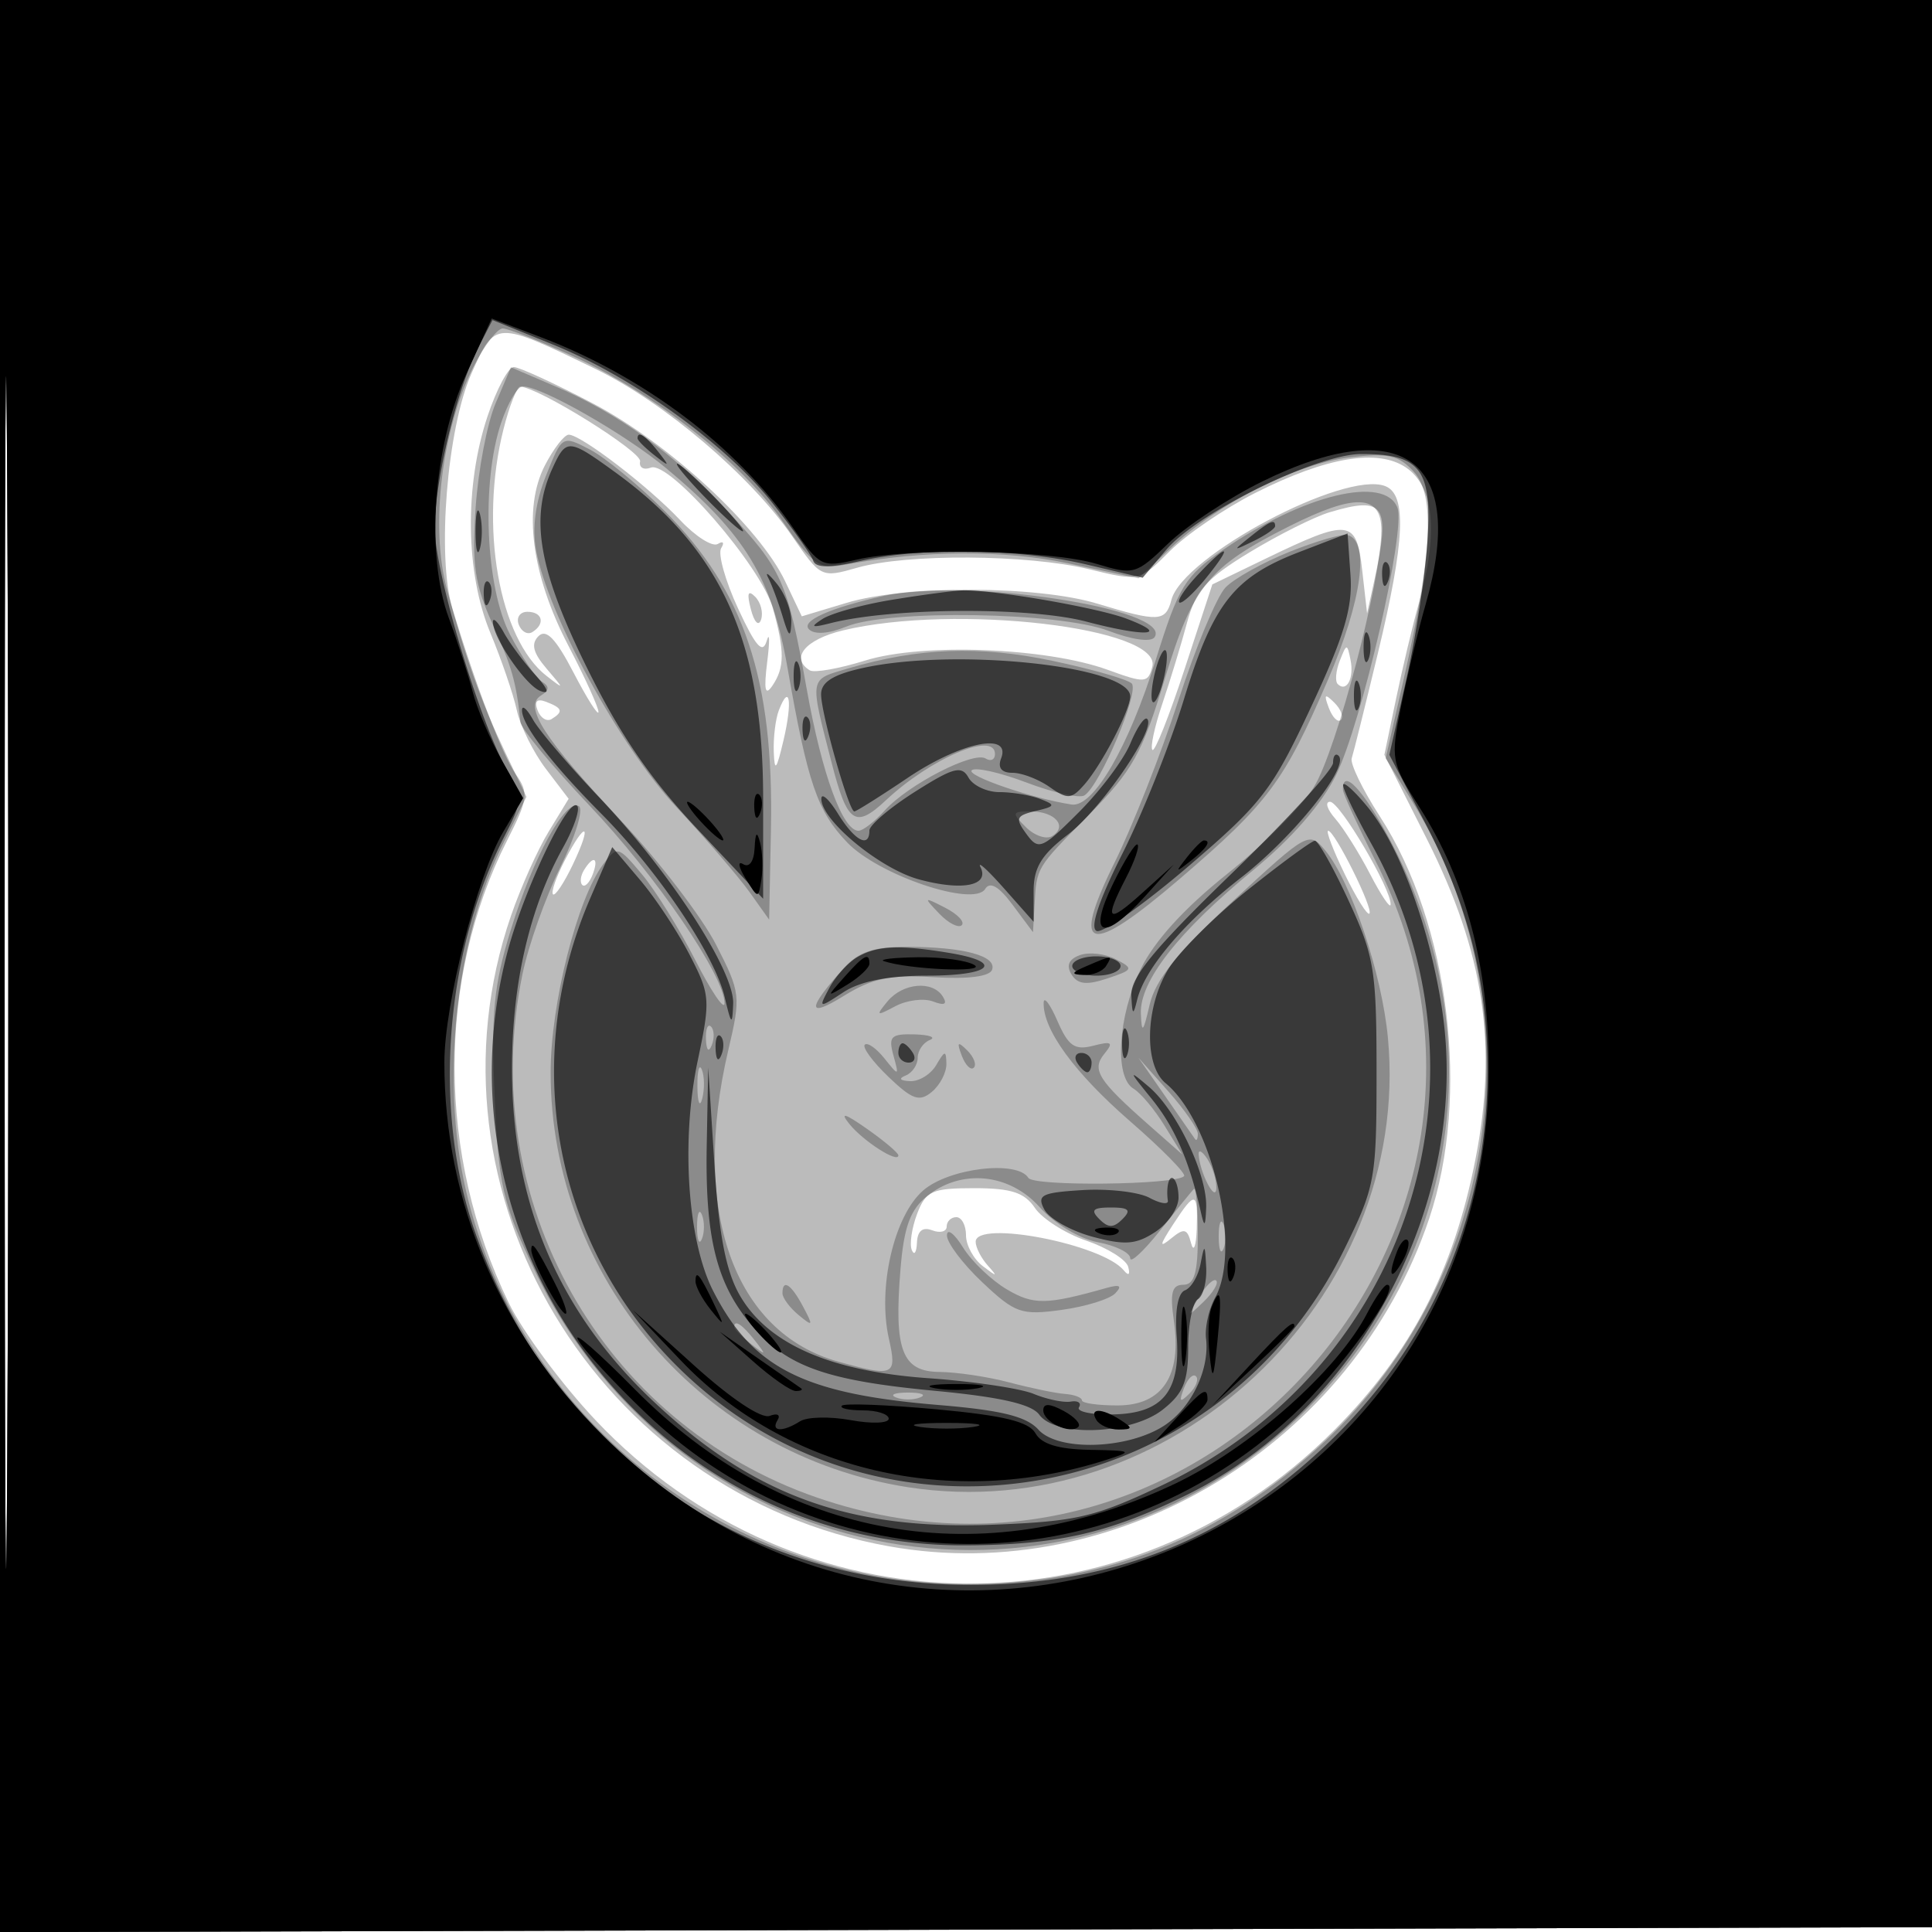 <svg xmlns="http://www.w3.org/2000/svg" width="200" height="200" fill="#000000"><path fill-opacity=".267" fill-rule="evenodd" d="M0 100.005V200.01l100.25-.255 100.25-.255.255-99.75L201.01 0H0zm.481.495c0 55 .121 77.647.269 50.326.148-27.32.148-72.32 0-100C.602 23.147.481 45.5.481 100.5M48.8 38.675c-2.52 5.647-3.595 18.977-1.963 24.336 2.464 8.091 5.168 15.158 6.561 17.147 1.352 1.93 1.27 2.563-.88 6.806-7.334 14.472-7.278 32.585.146 47.909 1.432 2.955 5.472 8.414 8.978 12.131 20.888 22.142 54.957 22.629 76.437 1.092 7.949-7.969 12.358-16.409 14.65-28.041 2.345-11.904.894-21.476-5.039-33.236l-4.379-8.681 1.213-5.819c.668-3.201 1.72-7.619 2.339-9.819 4.163-14.794-2.028-18.989-16.925-11.469-3.127 1.579-7.101 4.285-8.83 6.015-3.141 3.141-3.151 3.143-8.376 1.877-6.351-1.539-18.856-1.619-23.988-.153-3.722 1.062-3.784 1.033-6.732-3.253-4.303-6.254-13.276-13.887-20.364-17.324-10.395-5.04-10.383-5.04-12.848.482m1.654 4.464c-2.384 7.176-2.262 16.196.301 22.361 1.144 2.75 2.377 6.35 2.74 8s1.721 4.393 3.016 6.096l2.355 3.095-2.072 3.405c-1.139 1.872-2.888 5.775-3.885 8.672-9.861 28.644 8.877 59.902 39.152 65.312 23.646 4.226 48.017-10.563 55.882-33.912 4.287-12.726 2.106-30.522-5.107-41.668-1.78-2.75-3.087-5.45-2.906-6s1.397-5.427 2.7-10.838c2.817-11.693 3.027-16.473.762-17.342-4.237-1.626-20.948 7.268-22.127 11.776-.598 2.284-1.32 2.321-7.674.393-6.19-1.878-19.829-1.924-25.932-.087l-4.658 1.402-1.717-3.619c-2.667-5.619-12.049-14.296-19.933-18.435-3.929-2.062-7.604-3.75-8.167-3.75s-1.791 2.313-2.73 5.139m1.665 1.304c-2.521 10.011-.475 21.696 4.473 25.54 1.85 1.437 1.849 1.413-.018-.774-1.397-1.636-1.625-2.558-.83-3.353s1.792.242 3.629 3.774c1.394 2.679 2.555 4.514 2.58 4.079.026-.435-1.374-3.521-3.11-6.857-3.839-7.377-4.731-14.235-2.429-18.686.901-1.741 2.008-3.166 2.462-3.166 1.266 0 8.28 5.376 11.527 8.836 1.597 1.701 3.354 2.814 3.905 2.474s.707-.143.348.438c-.36.582.429 3.395 1.753 6.253 1.827 3.943 2.54 4.749 2.96 3.347.304-1.016.329-.048.055 2.152-.364 2.919-.222 3.595.524 2.5 1.284-1.886 1.296-3.58.058-8.037-1.202-4.326-10.711-15.29-12.625-14.556-.746.287-1.25-.006-1.119-.65.201-.986-10.474-7.643-12.393-7.729-.347-.015-1.135 1.971-1.75 4.415m85.526 8.585c-1.57.47-5.293 2.333-8.272 4.138-4.493 2.723-5.601 3.97-6.496 7.309-.594 2.214-1.741 5.98-2.55 8.37s-1.271 4.544-1.028 4.788c.244.243 1.739-3.512 3.322-8.345L125.5 60.5l5.5-2.658c8.692-4.202 9.412-4.118 10.011 1.158l.51 4.5.74-3.375c1.717-7.841 1.089-8.807-4.616-7.097M77.731 63.08c.354 1.352.807 1.806 1.057 1.057.24-.722-.038-1.787-.62-2.369-.742-.742-.872-.351-.437 1.312M53.7 64.661c.28.73.912 1.079 1.405.774 1.369-.846 1.065-2.102-.51-2.102-.772 0-1.175.598-.895 1.328m33.55.601c-3.888.935-5.481 2.859-3.421 4.132.456.282 3.044-.176 5.75-1.019 5.885-1.832 18.746-1.34 25.075.959 3.887 1.413 4.184 1.392 4.631-.314 1.056-4.04-20.396-6.557-32.035-3.758m51.447 3.131c-.409 1.041-.508 2.129-.221 2.417.913.912 1.715-.583 1.333-2.482-.35-1.74-.404-1.737-1.112.065m-83.041 5.152c.304.794.956 1.195 1.449.89 1.24-.766 1.126-1.132-.554-1.777q-1.45-.557-.895.887m24.968-.006c-.343.893-.579 2.825-.524 4.293.081 2.146.28 1.905 1.016-1.233.939-4.001.623-5.966-.492-3.06m56.94-.246c.376.986.935 1.541 1.243 1.233s.001-1.114-.683-1.793c-.988-.98-1.102-.865-.56.56m.662 11.457c.845.963 2.47 3.55 3.611 5.75s2.094 3.611 2.119 3.135c.081-1.58-5.257-10.635-6.27-10.635-.548 0-.305.787.54 1.75m-79.774 4.343c-.88 1.701-1.422 3.27-1.205 3.487s1.143-1.174 2.058-3.093c2.056-4.312 1.344-4.642-.853-.394m80.75 1.385c1.196 2.463 2.347 4.307 2.556 4.097.453-.452-3.588-8.575-4.265-8.575-.257 0 .512 2.015 1.709 4.478m-78.743-.411c-.363.586-.445 1.281-.183 1.543s.743-.218 1.069-1.067c.676-1.762.1-2.072-.886-.476m34.483 35.584c-.554 1.459-.803 3.146-.554 3.75.25.605.49.263.533-.758.052-1.225.589-1.661 1.579-1.281.825.316 1.5.139 1.5-.393 0-.533.45-.969 1-.969s1 .845 1 1.878.787 2.473 1.75 3.201c1.489 1.127 1.563 1.115.5-.077-.687-.771-1.25-1.875-1.25-2.452-.001-2.292 13.074.224 15.326 2.95.506.612.686.475.465-.355-.198-.745-2.145-1.964-4.326-2.709s-4.582-2.273-5.337-3.395c-1.069-1.591-2.454-2.041-6.275-2.041-4.384 0-5.009.28-5.911 2.651m26.498 1.099c-1.425 2.19-1.466 2.485-.198 1.447 1.341-1.099 1.664-1.02 2.058.5.258.992.52.341.584-1.447.141-3.959-.154-4.019-2.444-.5"/><path fill-opacity=".256" fill-rule="evenodd" d="M0 100.005V200.01l100.25-.255 100.25-.255.255-99.75L201.01 0H0zm.481.495c0 55 .121 77.647.269 50.326.148-27.32.148-72.32 0-100C.602 23.147.481 45.5.481 100.5m48.563-62.586c-3.325 6.517-4.539 16.647-2.771 23.118 2.026 7.412 3.54 11.635 6.082 16.963L54.5 82.49l-2.298 4.596c-5.23 10.456-6.723 25.655-3.671 37.372 6.017 23.102 27.374 39.492 51.509 39.53 14.357.023 26.502-4.809 37.067-14.746 18.232-17.149 22.081-45.157 9.105-66.242l-2.77-4.5 1.825-8c3-13.157 3.309-19.205 1.106-21.644-1.569-1.735-2.651-1.981-6.659-1.507-5.508.651-13.567 4.723-18.467 9.333l-3.383 3.182-7.182-1.527c-6.75-1.436-15.078-1.394-23.182.117-2.716.507-3.331.081-6.5-4.499-4.229-6.113-13.277-13.235-21.728-17.104C55.847 35.283 52.593 34 52.042 34s-1.9 1.761-2.998 3.914m2.256 3.848c-.873 2.056-1.802 6.925-2.065 10.821-.394 5.859-.092 7.932 1.75 12 2.005 4.429 2.467 6.053 2.887 10.164.071.686 3.269 4.553 7.107 8.594C67.89 90.617 75 101.017 75 103.851c0 .808-1.357-1.191-3.014-4.441-1.658-3.251-4.149-7.26-5.536-8.91-2.47-2.94-2.55-2.96-4.018-1.014C59.753 93.038 57 103.951 57 111.016c0 21.316 15.78 39.637 36.983 42.938 27.058 4.214 52.23-19.348 49.694-46.515-.62-6.632-3.81-16.176-6.484-19.397-1.669-2.01-1.806-1.936-9.533 5.209-5.756 5.322-8.054 8.179-8.647 10.749-.671 2.906-.826 3.063-.911.928-.133-3.355 3.893-8.494 11.651-14.868 3.967-3.26 7.098-6.859 8.567-9.849 2.663-5.423 7.229-25.337 6.34-27.654-1.302-3.394-9.72-1.364-18.018 4.345-3.976 2.736-4.621 3.785-6.985 11.37-2.834 9.089-6.477 15.354-8.73 15.011-3.991-.607-10.904-2.973-10.338-3.539.356-.355 2.914.215 5.684 1.268s5.464 1.65 5.985 1.328c1.604-.991 5.729-10.753 4.896-11.586-.431-.431-4.13-1.489-8.219-2.35-7.577-1.595-13.851-1.358-21.166.8-4.048 1.195-3.981.8-1.669 9.796 1.607 6.251 2.43 6.817 5.603 3.847C96.376 78.473 103 75.666 103 78.059c0 .582-.435.79-.966.462-1.266-.782-8.013 2.69-10.439 5.373C90.547 85.052 89.321 86 88.871 86c-1.635 0-3.775-5.838-5.342-14.574-2.034-11.337-2.524-12.437-8.275-18.588-5.518-5.901-11.268-10.058-17.762-12.841l-4.604-1.974zm.585 1.988c-2.081 6.142-1.627 17.051.911 21.932 1.197 2.3 2.68 4.494 3.296 4.875.813.503.789.899-.088 1.441-1.837 1.135.231 4.356 8.4 13.084 3.903 4.17 8.278 9.891 9.723 12.713 2.542 4.964 2.583 5.321 1.266 10.918-3.904 16.591.563 29.236 11.388 32.243 5.783 1.606 6.102 1.46 5.232-2.398-1.183-5.246.532-12.67 3.536-15.308 2.651-2.328 9.756-3.183 10.912-1.313.554.896 15.203.732 16.116-.181.242-.242-2.271-2.799-5.586-5.682-5.773-5.022-9.036-9.495-8.952-12.274.022-.715.661.13 1.421 1.877 1.139 2.618 1.792 3.071 3.711 2.577 1.928-.497 2.128-.355 1.162.825-1.354 1.655-.682 2.729 4.645 7.421l3.406 3-1.849-3c-1.017-1.65-2.454-3.36-3.192-3.8-2.01-1.197-1.62-7.496.769-12.431 1.368-2.826 4.499-6.267 8.891-9.771 3.728-2.975 7.79-7.045 9.025-9.044 2.33-3.769 6.972-21.442 6.972-26.542 0-3.756-2.69-3.876-9.554-.426-8.345 4.194-9.946 6.16-12.875 15.818-2.321 7.656-3.34 9.483-7.804 14-5.569 5.635-5.445 5.428-5.674 9.446l-.156 2.75-2.11-2.83c-1.436-1.925-2.345-2.45-2.844-1.643-1.175 1.901-11.029-1.422-14.28-4.816-3.097-3.232-4.089-6.136-6.183-18.099-1.626-9.29-4.364-13.798-12.519-20.611C64.77 44.966 56.071 40 54.111 40c-.526 0-1.528 1.688-2.226 3.75m4.64 5.478c-1.095 2.737-1.45 5.402-1.031 7.725 1.194 6.604 8.665 20.299 14.484 26.547 3.073 3.3 6.5 7.283 7.615 8.85l2.029 2.851.186-9.351c.309-15.532-2.757-24.704-11.019-32.966-2.684-2.684-6.165-5.544-7.736-6.357-2.852-1.475-2.858-1.471-4.528 2.701m76.975 7.891c-2.75 1.103-5.735 2.764-6.634 3.693-.898.928-3.093 6.188-4.877 11.688-1.785 5.5-4.757 13.053-6.607 16.785-4.624 9.332-2.694 9.793 6.82 1.629 9.115-7.823 10.746-10.017 15.273-20.554 3.519-8.194 4.352-14.349 2.025-14.975-.55-.149-3.25.632-6 1.734m-42 4.562c-5.607 1.259-8.616 2.603-7.755 3.464.572.572 2.048.467 3.842-.274 4.344-1.795 22.008-1.52 27.137.423 2.521.954 4.46 1.217 4.81.651 1.813-2.933-19.517-6.177-28.034-4.264m47.519 20.069c.01.412 1.538 3.747 3.394 7.411 19.159 37.802-17.61 79.705-57.804 65.876-22.349-7.689-35.357-30.811-30.513-54.238.602-2.914 2.365-7.883 3.916-11.042 1.552-3.158 2.415-5.993 1.92-6.299-1.377-.851-4.738 5.266-7.081 12.889-1.742 5.668-2.026 8.615-1.647 17.126.41 9.235.824 11.053 4.068 17.884 15.066 31.725 55.612 39.013 80.129 14.403 15.755-15.815 19.067-38.969 8.428-58.929-2.725-5.113-4.868-7.376-4.81-5.081m-32.829 3.868c.89.89 2.119 1.309 2.73.931 1.628-1.006.3-2.549-2.193-2.549-1.986 0-2.028.127-.537 1.618m-8.964 8.956c.95.994 2.001 1.533 2.336 1.197s-.442-1.148-1.726-1.807c-2.233-1.145-2.26-1.118-.61.61m-9.903 5.676c-3.799 4.22-3.793 5.204.016 2.85 2.961-1.831 4.812-2.215 9.342-1.941 3.57.215 5.787-.072 6.025-.782.478-1.428-2.933-2.346-8.782-2.363-3.489-.011-5.056.52-6.601 2.236m24.464-1.374c-1.15.419-1.435 1.076-.866 1.996.638 1.032 1.557 1.135 3.711.417 2.7-.9 2.749-1.013.865-1.996-1.098-.573-2.768-.761-3.71-.417m-19.915 4.788c-1.24 1.503-1.162 1.552.806.503 1.197-.638 2.959-.86 3.914-.493 1.182.453 1.505.292 1.013-.504-1.05-1.699-4.143-1.433-5.733.494m-18.793 3.919c.048 1.165.285 1.402.604.605.289-.722.253-1.585-.079-1.917s-.568.258-.525 1.312m19.405 1.667c.6 2.179.571 2.189-.922.323-.848-1.06-1.766-1.702-2.041-1.427s.829 1.773 2.453 3.329c2.471 2.368 3.205 2.622 4.49 1.555.845-.701 1.522-2.007 1.506-2.902-.027-1.428-.156-1.413-1.05.122-.561.963-1.785 1.714-2.72 1.671-1.042-.048-1.216-.274-.45-.583.688-.278 1.25-1.105 1.25-1.838s.563-1.56 1.25-1.838c.688-.277-.018-.54-1.567-.583-2.452-.069-2.737.213-2.199 2.171m7.08.043c.376.986.935 1.541 1.243 1.233s.001-1.114-.683-1.793c-.988-.98-1.102-.865-.56.56M72.195 112.5c.02 1.65.244 2.204.498 1.231s.237-2.323-.037-3-.481.119-.461 1.769m48.442 1 3.073 4.417c.159.229.29-.013.29-.538s-1.382-2.513-3.072-4.417l-3.072-3.462zm-32.719 2.844c1.431 1.782 5.082 4.124 5.082 3.259 0-.257-1.463-1.492-3.25-2.746-2.306-1.617-2.838-1.766-1.832-.513m36.168 3.156c.104 1.894 1.77 5.084 1.828 3.5.031-.825-.381-2.175-.914-3s-.945-1.05-.914-.5m-28.129 4.334c-1.725 1.396-2.376 3.174-2.731 7.454-.703 8.477.137 10.707 4.043 10.736 1.777.013 5.031.502 7.231 1.086s4.787 1.12 5.75 1.19c.963.071 1.75.37 1.75.664s1.677.531 3.726.525c4.601-.014 6.621-3.06 5.795-8.739-.424-2.92-.21-3.75.967-3.75 1.154 0 1.512-1.223 1.512-5.167 0-2.841-.186-4.979-.413-4.75-.228.23-1.803 2.166-3.5 4.305S117 130.813 117 130.249c0-.565-1.508-1.309-3.35-1.655-1.885-.354-4.512-1.932-6.008-3.611-3.148-3.533-8.135-4.024-11.685-1.149M72.158 127c0 1.375.227 1.938.504 1.25.278-.687.278-1.812 0-2.5-.277-.687-.504-.125-.504 1.25m54 1c0 1.375.227 1.938.504 1.25.278-.687.278-1.812 0-2.5-.277-.687-.504-.125-.504 1.25m-28.131-.118c-.015.76 1.633 2.947 3.661 4.86 3.407 3.213 4.033 3.431 8.21 2.859 2.486-.341 4.989-1.116 5.562-1.723.745-.79.473-.943-.96-.538-6.196 1.75-7.511 1.767-10.281.13-1.598-.944-3.639-2.898-4.535-4.343s-1.643-2.005-1.657-1.245m26.073 6.413c-1.265 2.107-1.243 2.128.479.479.991-.95 1.587-1.942 1.324-2.205s-1.074.514-1.803 1.726m-43.1-.417c0 .482.749 1.495 1.664 2.25 1.508 1.244 1.552 1.162.465-.878-1.24-2.327-2.129-2.9-2.129-1.372m-5 3.5c0 .207.787.995 1.75 1.75 1.586 1.243 1.621 1.208.378-.378-1.307-1.666-2.128-2.195-2.128-1.372m46.564 6.329c-.542 1.425-.428 1.54.56.56.684-.679.991-1.486.683-1.793-.308-.308-.867.247-1.243 1.233m-29.814.955c.688.278 1.813.278 2.5 0 .688-.277.125-.504-1.25-.504s-1.937.227-1.25.504"/><path fill-opacity=".59" fill-rule="evenodd" d="M0 100.005V200.01l100.25-.255 100.25-.255.255-99.75L201.01 0H0zm.481.495c0 55 .121 77.647.269 50.326.148-27.32.148-72.32 0-100C.602 23.147.481 45.5.481 100.5m49.011-64.484C47.3 40.255 45 49.802 45 54.664c0 4.561 4.753 20.417 7.529 25.116 1.611 2.726 1.595 3.057-.326 6.823-6.205 12.162-7.403 28.505-3.006 40.999 7.939 22.556 27.508 36.465 51.303 36.465 15.145 0 27.341-5.019 37.933-15.611 10.082-10.082 15.533-23.221 15.555-37.496.015-9.359-1.991-17.27-6.604-26.049l-3.559-6.772 1.759-7.82c.968-4.3 1.95-10.719 2.182-14.264.489-7.471-.704-9.055-6.823-9.055-4.634 0-16.978 6.065-20.244 9.945l-2.406 2.86-5.897-1.387c-6.957-1.636-17.101-1.783-23.377-.337-3.18.733-4.586.718-4.842-.051-.199-.596-2.103-3.287-4.231-5.979-4.803-6.076-14.458-13.043-22.705-16.383l-6.258-2.535zM66 45.378c0 .207.787.995 1.75 1.75 1.586 1.243 1.621 1.208.378-.378C66.821 45.084 66 44.555 66 45.378m-8.839 3.169c-2.327 5.105-1.389 10.468 3.595 20.568 3.438 6.968 6.602 11.584 11.494 16.769L79 93.037V82.713c0-16.351-4.306-25.852-15.341-33.845-4.827-3.497-5.047-3.507-6.498-.321M73 51.5c1.866 1.925 3.617 3.5 3.892 3.5S75.866 53.425 74 51.5 70.383 48 70.108 48s1.026 1.575 2.892 3.5M49.232 55c0 1.925.206 2.712.457 1.75.252-.962.252-2.538 0-3.5-.251-.962-.457-.175-.457 1.75m80.209.555c-1.864 1.494-1.852 1.512.309.465 1.238-.6 2.25-1.3 2.25-1.555 0-.765-.519-.544-2.559 1.09m5.059 1.591c-6.773 2.606-8.918 5.343-11.933 15.227-1.412 4.63-4.28 11.826-6.373 15.99-2.464 4.903-3.401 7.727-2.657 8.013.631.242 4.895-2.767 9.476-6.686 7.642-6.54 8.688-7.899 12.708-16.501 3.446-7.373 4.317-10.292 4.08-13.67l-.301-4.296zm-10.496 2.35c-1.29 1.373-2.156 2.664-1.925 2.868.232.205 1.468-.918 2.747-2.496 2.863-3.53 2.359-3.758-.822-.372m19.075.087c.048 1.165.285 1.402.604.605.289-.722.253-1.585-.079-1.917s-.568.258-.525 1.312m-63.546.245c.375.731 1.045 2.531 1.488 4 .648 2.144.824 2.265.893.613.047-1.132-.622-2.932-1.488-4-.866-1.067-1.268-1.343-.893-.613m-29.454 1.755c.048 1.165.285 1.402.604.605.289-.722.253-1.585-.079-1.917s-.568.258-.525 1.312m42.071.54c-2.942.489-6.092 1.367-7 1.952-1.327.854-1.16.938.85.429 6.353-1.611 20.615-1.694 26.457-.155 6.203 1.634 8.77 1.448 4.168-.301-3.107-1.182-14.236-3.082-17.125-2.924-1.1.061-4.407.51-7.35.999m-41.12 2.223c-.056 1.58 3.357 6.589 4.894 7.178 1.028.395.845-.168-.561-1.718-1.149-1.269-2.588-3.206-3.196-4.306s-1.12-1.619-1.137-1.154M141.158 67c0 1.375.227 1.938.504 1.25.278-.687.278-1.812 0-2.5-.277-.687-.504-.125-.504 1.25m-21.587 2.571c-.367 1.466-.475 2.858-.24 3.094.236.235.73-.771 1.098-2.236.367-1.466.475-2.858.24-3.094-.236-.235-.73.771-1.098 2.236M82.158 70c0 1.375.227 1.938.504 1.25.278-.687.278-1.812 0-2.5-.277-.687-.504-.125-.504 1.25m7.092-.834c-3.029.678-4.25 1.457-4.25 2.711C85 73.852 87.878 84 88.438 84c.199 0 2.701-1.575 5.562-3.5 5.449-3.667 10.696-4.755 9.638-2-.376.98.03 1.5 1.171 1.5.96 0 2.689.661 3.842 1.468 1.869 1.309 2.26 1.282 3.602-.25 1.807-2.062 4.747-7.716 4.747-9.13 0-3.151-18.179-5.065-27.75-2.922M140.158 72c0 1.375.227 1.938.504 1.25.278-.687.278-1.812 0-2.5-.277-.687-.504-.125-.504 1.25m-86.121 1.5c-.036 1.518 2.993 5.478 8.242 10.772 5.875 5.927 11.709 14.604 12.738 18.945.692 2.92.79 2.996.881.688.133-3.373-6.521-13.626-13.857-21.35-3.162-3.33-6.251-6.955-6.865-8.055s-1.126-1.55-1.139-1m29.042 2.083c.048 1.165.285 1.402.604.605.289-.722.253-1.585-.079-1.917s-.568.258-.525 1.312m33.932 1.391c-.693 1.671-3.094 4.874-5.337 7.116-3.829 3.829-4.16 3.966-5.42 2.244-1.186-1.621-1.076-1.897.952-2.38 2.057-.49 2.105-.619.462-1.25-1.007-.387-2.897-.704-4.2-.704s-2.748-.678-3.212-1.507c-.713-1.274-1.569-1.046-5.55 1.478C92.118 83.613 90 85.416 90 85.978c0 1.866-1.514 1.059-3.242-1.728-.938-1.513-1.717-2.222-1.731-1.577-.051 2.214 6.08 7.279 10.13 8.369 4.496 1.211 7.306.641 6.338-1.285-.348-.691.749.301 2.437 2.205L107 95.424v-3.161c0-2.446.803-3.774 3.55-5.869 3.452-2.633 9.184-10.994 8.206-11.971-.268-.268-1.053.88-1.745 2.551M138 78.962c0 .712-4.725 5.873-10.5 11.469-8.008 7.76-10.472 10.755-10.384 12.622.098 2.058.193 2.129.602.447.789-3.247 4.932-8.11 10.824-12.703 5.409-4.217 11.166-11.422 10.033-12.555-.316-.317-.575.007-.575.72m1.036 2.303c-.02.421 1.277 3.121 2.881 6 13.587 24.379 3.833 54.404-21.597 66.481-6.968 3.309-8.819 3.744-17.421 4.089-14.856.597-24.786-2.972-35.093-12.613C57.833 135.893 53 124.59 53 110.592c0-8.729 1.827-16.639 5.274-22.831 1.145-2.056 1.807-4.013 1.471-4.349-.934-.935-5.578 8.848-7.253 15.281-8.034 30.845 15.569 61.384 47.363 61.283 9.561-.031 14.92-1.248 22.999-5.225 17.984-8.852 29.379-30.449 26.447-50.122-1.277-8.566-4.387-17.038-7.758-21.129-1.359-1.65-2.487-2.656-2.507-2.235m-9.844 10.839c-3.469 2.77-7.179 6.468-8.246 8.216-2.401 3.938-2.547 9.938-.287 11.808 4.846 4.008 7.896 17.171 5.142 22.188-.66 1.201-1.089 3.112-.953 4.246.383 3.212-1.51 7.17-4.305 9.002-3.774 2.473-10.983 2.712-13.045.434-1.241-1.372-3.836-2.012-10.328-2.551-14.003-1.161-19.242-3.808-23.333-11.786-2.658-5.184-3.361-15.544-1.617-23.824 1.344-6.38 1.309-6.848-.833-11-1.23-2.385-3.535-5.869-5.122-7.741l-2.886-3.405-2.287 5.317c-6.919 16.083-4.096 34.026 7.343 46.684 20.507 22.691 57.085 17.342 70.713-10.34 3.215-6.531 3.352-7.282 3.352-18.331 0-10.59-.233-12.026-2.887-17.771-1.587-3.437-3.162-6.235-3.5-6.216-.337.018-3.451 2.3-6.921 5.07m-40.43 6.969c-.955.557-2.26 1.989-2.899 3.182-1.147 2.143-1.129 2.149 1.453.458 1.738-1.139 4.635-1.713 8.649-1.713 6.72 0 8.078-1.401 2.285-2.358-5.174-.855-7.458-.751-9.488.431M111 100c0 .55 1.125 1 2.5 1s2.5-.45 2.5-1-1.125-1-2.5-1-2.5.45-2.5 1m5.158 8c0 1.375.227 1.938.504 1.25.278-.687.278-1.812 0-2.5-.277-.687-.504-.125-.504 1.25m-42.079.583c.048 1.165.285 1.402.604.605.289-.722.253-1.585-.079-1.917s-.568.258-.525 1.312M93 109c0 .55.477 1 1.059 1s.781-.45.441-1-.816-1-1.059-1-.441.45-.441 1m18.5 1c.34.55.816 1 1.059 1s.441-.45.441-1-.477-1-1.059-1-.781.45-.441 1m-38.338 8.5c-.18 9.56.998 14.349 4.58 18.605 3.651 4.339 7.691 5.798 19.02 6.87 6.789.642 10.025 1.381 10.822 2.471 1.726 2.36 9.523 2.044 12.781-.519 2.128-1.674 2.635-2.912 2.635-6.441 0-2.402.45-4.646 1-4.986s.939-1.829.864-3.309c-.124-2.445-.177-2.48-.578-.38-.243 1.271-.971 2.515-1.62 2.764-.723.277-1.054 2.088-.856 4.688.437 5.757-1.414 8.053-6.575 8.156-2.224.045-3.817-.287-3.539-.736.277-.449-.103-.715-.846-.59-.742.125-2.475-.235-3.85-.8s-6.275-1.295-10.888-1.621c-10.207-.721-16.656-3.56-19.543-8.604-1.419-2.478-2.145-6.23-2.61-13.5l-.645-10.068zm46.037-4.775c2.401 2.945 3.923 6.444 5.12 11.775.36 1.606.468 1.507.543-.5.127-3.372-3.041-10.042-5.936-12.5-2.136-1.813-2.11-1.699.273 1.225m1.683 9.025a5.7 5.7 0 0 0 .014 1.543c.073.436-.785.301-1.907-.299-1.122-.601-4.235-.959-6.917-.796-4.26.259-4.761.514-3.958 2.015.506.946 2.75 2.212 4.986 2.814 3.341.9 4.496.812 6.483-.489 1.329-.871 2.417-2.474 2.417-3.561 0-1.874-.866-2.825-1.118-1.227m-7.082 3.45c.933.933 1.467.933 2.4 0s.667-1.2-1.2-1.2-2.133.267-1.2 1.2"/><path fill-rule="evenodd" d="M0 100.005V200.01l100.25-.255 100.25-.255.255-99.75L201.01 0H0zm.481.495c0 55 .121 77.647.269 50.326.148-27.32.148-72.32 0-100C.602 23.147.481 45.5.481 100.5m47.792-61.784C44.848 46.195 44.046 57.455 46.47 64c.917 2.475 2.026 5.907 2.465 7.627s1.794 4.898 3.01 7.061l2.211 3.934-2.075 3.516C49.4 90.683 46 104.009 46 109.976c0 14.442 5.754 27.987 16.4 38.607 34.227 34.144 91.766 10.252 91.714-38.083-.011-10.463-2.375-19.372-7.126-26.86-2.992-4.716-3.05-5.028-1.956-10.5.621-3.102 1.767-7.859 2.548-10.572 4.292-14.907-2.344-19.897-16.919-12.722-3.465 1.706-7.844 4.594-9.731 6.418-3.323 3.213-3.555 3.279-7.43 2.103-4.714-1.43-19.391-1.693-24.771-.444-3.659.85-3.857.752-6.642-3.296-5.752-8.361-15.433-15.671-26.141-19.739l-5.043-1.917zm29.806 44.867c.048 1.165.285 1.402.604.605.289-.722.253-1.585-.079-1.917s-.568.258-.525 1.312M72.5 85c.995 1.1 2.035 2 2.31 2s-.315-.9-1.31-2-2.035-2-2.31-2 .315.9 1.31 2m5.616 2.809c-.069 1.372-.552 2.04-1.19 1.645-.59-.365-.478.301.25 1.481 1.315 2.128 1.326 2.129 1.645.093.177-1.128.116-2.834-.134-3.79-.33-1.261-.487-1.104-.571.571m37.086 3.713c-2.658 5.469-1.015 6.07 3.361 1.228l2.937-3.25-3.25 2.937c-3.621 3.272-4 2.915-1.676-1.58.865-1.673 1.4-3.216 1.188-3.428s-1.364 1.63-2.56 4.093m7.67-2.772c-1.243 1.586-1.208 1.621.378.378 1.666-1.307 2.195-2.128 1.372-2.128-.207 0-.995.787-1.75 1.75m-35.467 12.392c-1.898 2.134-1.897 2.136.345.759 1.237-.76 2.25-1.724 2.25-2.142 0-1.205-.557-.909-2.595 1.383m4.095-1.646c2.544.861 10.656 1.216 9.385.412-.762-.483-3.41-.849-5.885-.814s-4.05.216-3.5.402m21 .504c-1.63.701-1.688.872-.309.93.93.038 1.969-.38 2.309-.93.711-1.15.676-1.15-2 0m1.313 27.683c.721.289 1.584.253 1.916-.079s-.258-.568-1.312-.525c-1.165.048-1.402.285-.604.604m30.811 1.856c-.965 2.514-.681 3.163.498 1.136.584-1.004.851-2.036.593-2.293-.257-.258-.749.263-1.091 1.157M55 129.383c0 1.073 2.975 6.617 3.551 6.617.275 0-.243-1.463-1.152-3.25-1.857-3.65-2.399-4.411-2.399-3.367m72.079 2.2c.048 1.165.285 1.402.604.605.289-.722.253-1.585-.079-1.917s-.568.258-.525 1.312M72 132.642c0 .537.7 1.849 1.555 2.917 1.467 1.83 1.487 1.798.365-.559-1.458-3.061-1.92-3.628-1.92-2.358m69.52 3.319c-3.064 5.925-12.102 13.939-19.895 17.64-19.937 9.468-40.473 5.864-55.945-9.817-3.75-3.802-6.38-6.093-5.844-5.091s3.701 4.422 7.032 7.6c18.821 17.952 47.678 18.062 66.905.255C138.698 141.986 145.21 133 143.59 133c-.296 0-1.228 1.332-2.07 2.961m-19.234 2.539c.008 2.75.202 3.756.432 2.236s.223-3.77-.014-5-.425.014-.418 2.764m3.112-3.095c-.296.772-.382 2.91-.189 4.75.306 2.933.408 2.76.827-1.405.491-4.871.31-5.816-.638-3.345M70.5 140.857c10.88 11.418 27.978 15.411 44 10.276 2.85-.913 2.764-.965-1.7-1.047-3.231-.059-4.985-.594-5.609-1.71-.675-1.206-3.306-1.845-10.233-2.484-5.128-.473-9.541-.642-9.807-.376s.716.484 2.182.484c1.467 0 2.667.39 2.667.866s-1.768.542-3.929.147-4.524-.342-5.25.119c-1.807 1.146-3.07 1.08-2.328-.121.339-.548-.025-.744-.819-.439-.849.325-4.018-1.79-7.802-5.207l-6.372-5.756zm8-2.857c.995 1.1 2.035 2 2.31 2s-.315-.9-1.31-2-2.035-2-2.31-2 .315.9 1.31 2m50.953 3.25-3.953 4.25 4.25-3.953c2.338-2.174 4.25-4.087 4.25-4.25 0-.757-.871.001-4.547 3.953m-51.491-.322c1.904 1.69 3.892 3.072 4.417 3.072s.767-.131.538-.29l-4.417-3.073-4-2.781zm18.788 2.778c1.237.238 3.263.238 4.5 0 1.237-.239.225-.434-2.25-.434s-3.487.195-2.25.434m25.174 2.938-2.424 2.644 2.75-1.759c1.513-.967 2.75-2.157 2.75-2.644 0-1.36-.454-1.1-3.076 1.759M108 145.996c0 1.213 2.805 2.533 3.629 1.709.298-.299-.396-1.045-1.543-1.659-1.447-.774-2.086-.789-2.086-.05m5.5 1.004c.34.55 1.379.993 2.309.985 1.457-.014 1.484-.15.191-.985-1.958-1.266-3.282-1.266-2.5 0m-18.25.716c1.513.229 3.987.229 5.5 0s.275-.416-2.75-.416-4.263.187-2.75.416"/></svg>